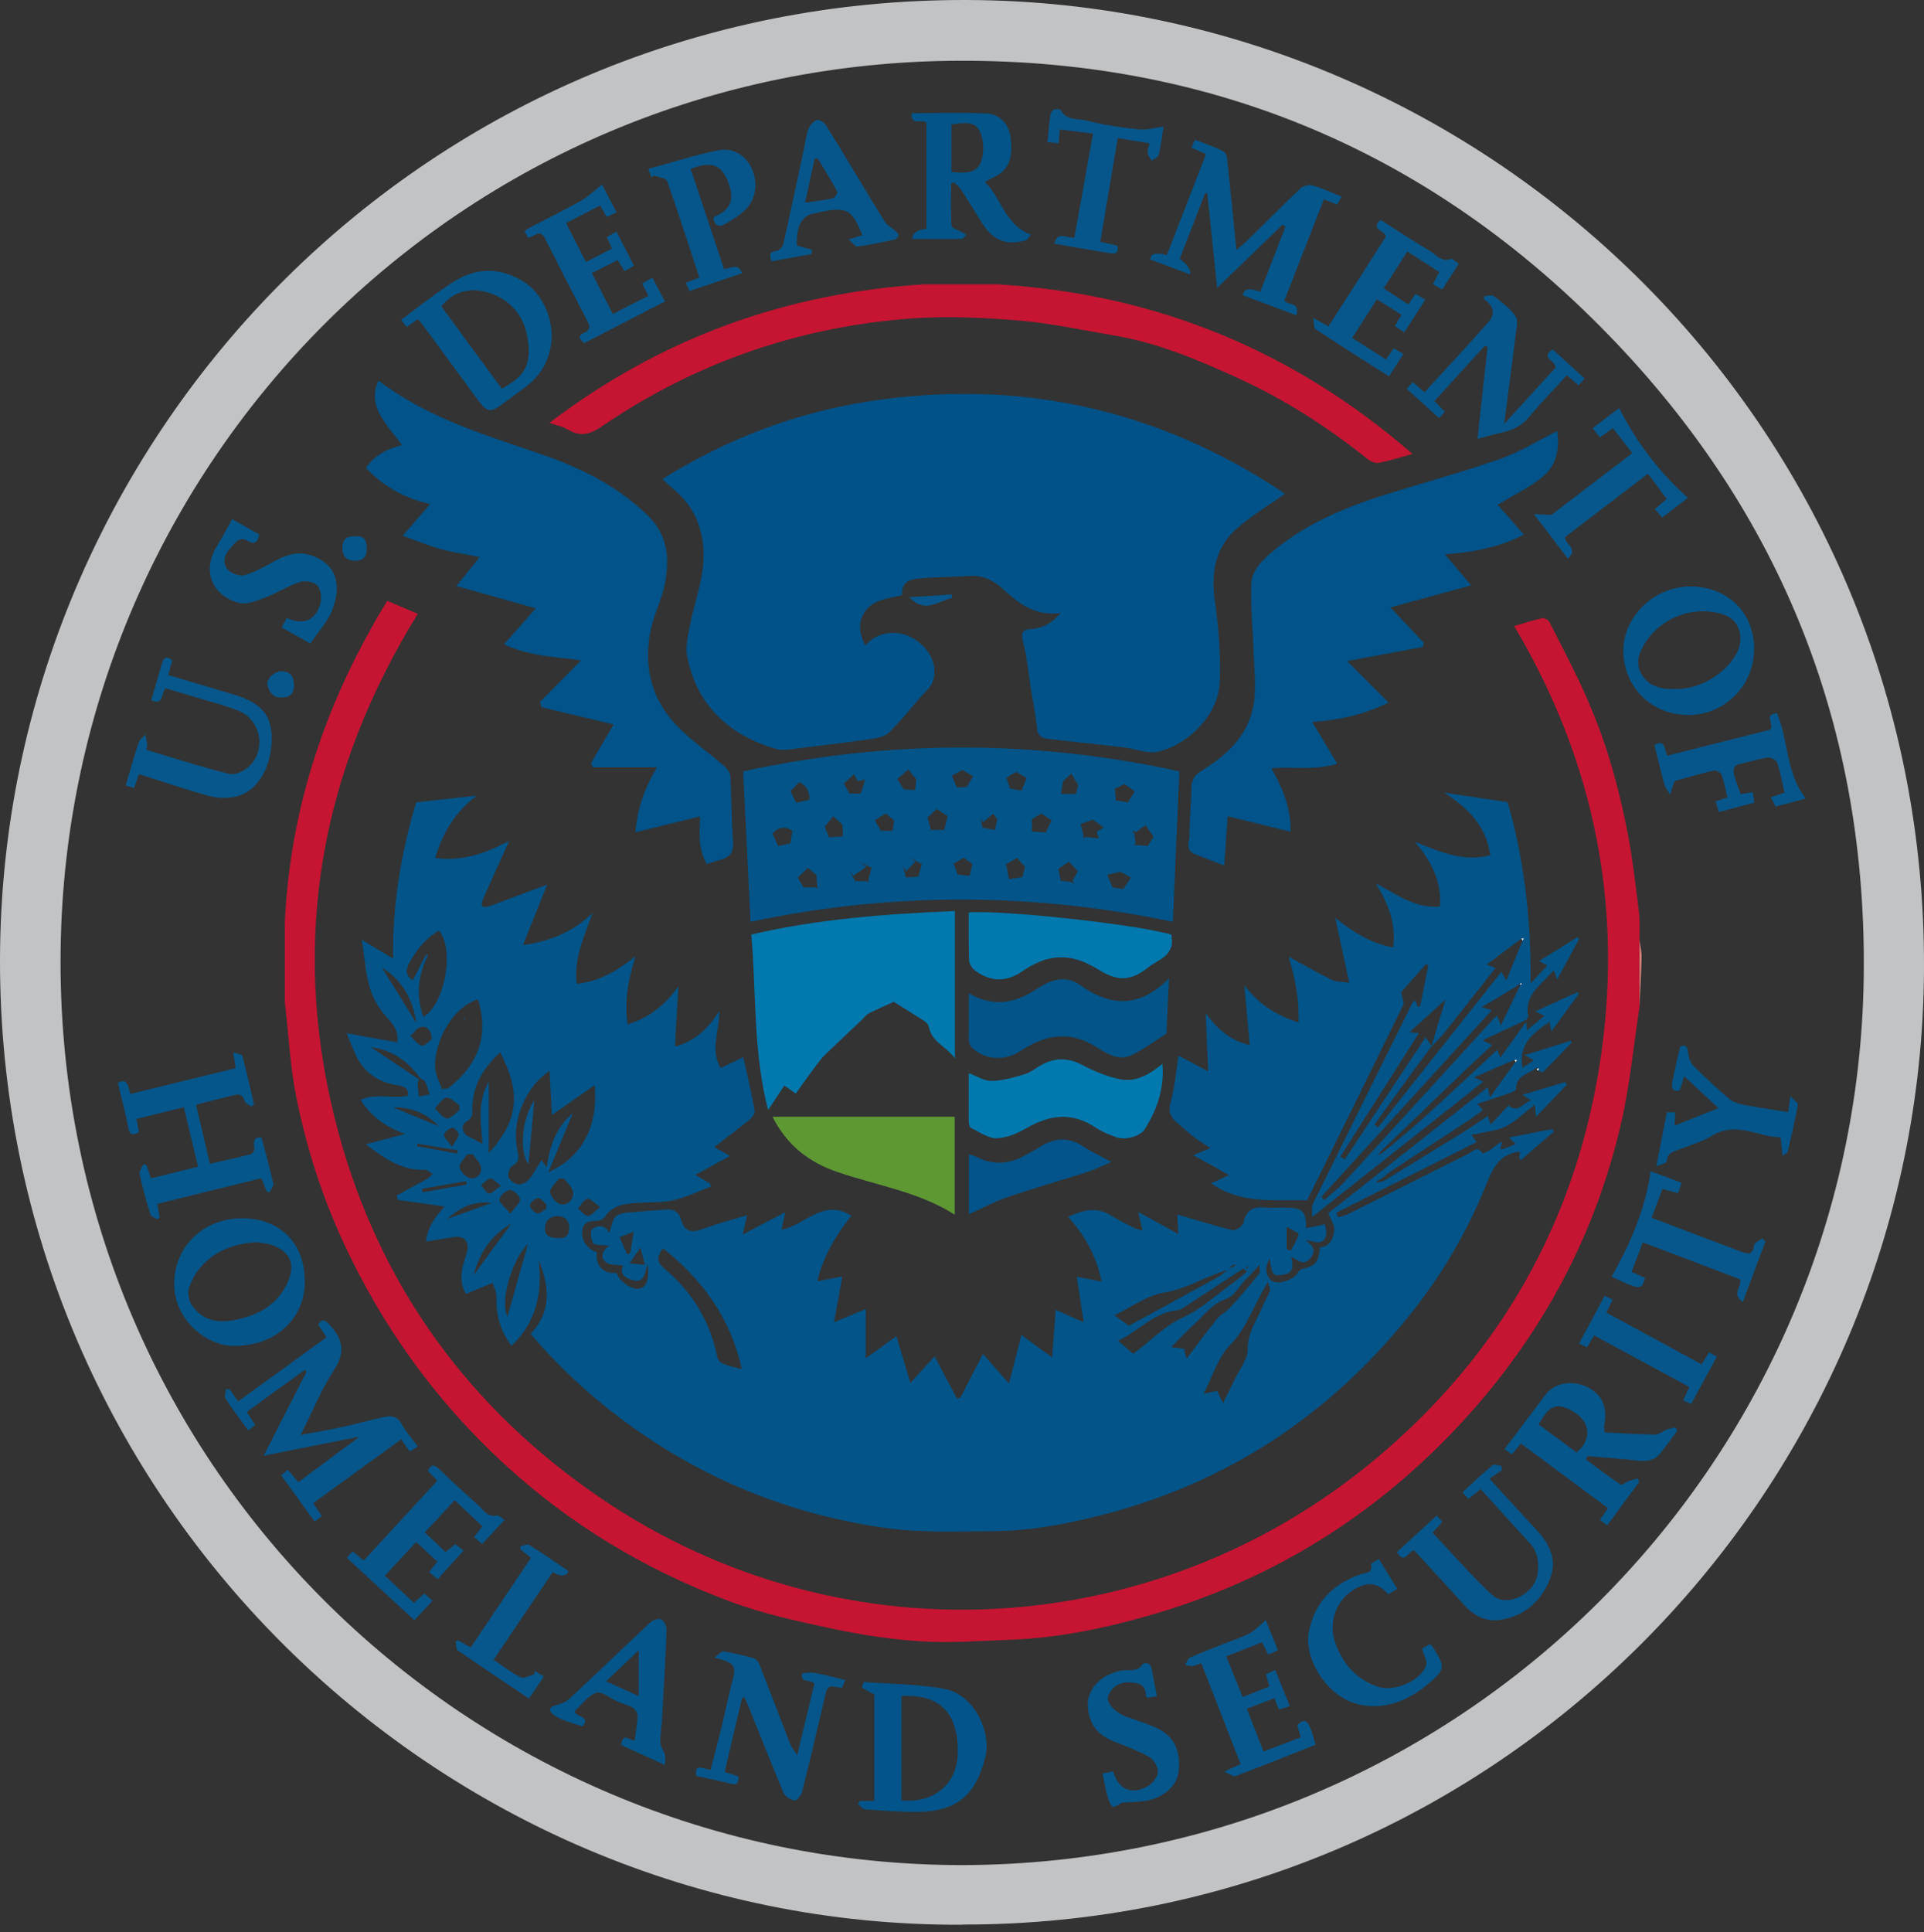 <svg width="250" height="251" viewBox="0 0 250 251" fill="none" xmlns="http://www.w3.org/2000/svg">
<rect x="0" y="0" width="250" height="251" fill="#333333" stroke="none"/>
<g id="Group">
<path id="Vector" d="M125.045 250.056C56.493 250.388 -1.143 193.886 0.017 122.79C1.154 55.958 55.783 -0.26 125.709 0.001C193.882 0.238 251.258 56.266 249.979 127.599C248.795 194.336 194.072 250.151 125.045 250.033V250.056ZM125.093 242.309C189.88 242.12 241.194 190.213 242.165 127.173C242.662 94.882 231.604 66.785 209.061 43.568C186.115 19.901 157.842 7.866 124.974 7.89C59.879 7.937 8.755 60.128 7.879 123.287C6.955 189.858 60.637 242.333 125.093 242.309Z" fill="#C2C3C5"/>
<path id="Vector_2" d="M195.09 148.66C195.042 148.849 195.019 149.039 194.948 149.371C195.35 149.252 195.658 149.157 195.99 149.039C196.274 148.921 196.558 148.778 196.937 148.613C196.653 148.352 196.44 148.139 196.061 147.783C198.05 147.404 199.873 147.049 201.696 146.694L201.886 147.025C200.465 148.257 199.068 149.465 197.647 150.697C197.553 150.603 197.481 150.532 197.387 150.437C197.434 150.2 197.481 149.963 197.529 149.726C197.387 149.679 197.292 149.631 197.221 149.631C194.593 150.081 193.835 152.095 192.959 154.275C190.283 160.837 186.589 166.831 182.019 172.256C171.552 184.741 158.458 193.009 142.64 196.965C138.069 198.102 133.476 198.932 128.763 198.932C124.43 198.932 120.026 199.145 115.763 198.6C102.716 196.894 90.852 192.038 80.338 184.054C76.195 180.903 72.406 177.349 68.949 173.298C71.719 170.361 71.388 167.091 69.99 163.704C70.511 167.968 69.683 171.806 66.462 174.838C65.041 172.943 64.426 170.858 64.52 168.536C64.544 167.921 64.213 167.305 64.023 166.665C62.745 167.186 61.655 167.636 60.542 168.11C59.501 166.286 60.045 164.651 60.59 162.993C61.134 161.335 60.4 160.434 58.743 160.742C57.677 160.932 56.588 161.098 55.356 161.287C55.546 159.439 56.588 158.041 57.772 156.739C55.735 156.454 53.699 156.17 51.686 155.886C51.639 155.696 51.592 155.507 51.544 155.317C52.823 154.606 54.125 153.919 55.404 153.209C55.712 153.043 55.972 152.758 56.233 152.522C55.877 152.332 55.522 151.953 55.167 151.977C52.255 152.071 50.052 150.603 47.542 148.66C49.413 148.162 50.928 147.783 52.633 147.333C50.242 146.457 48.276 145.154 46.856 142.879C48.892 141.979 50.976 142.808 52.989 142.358C53.083 141.411 52.681 141.174 51.663 141.008C49.153 140.605 47.163 139.302 46.121 136.838C45.814 136.104 45.506 135.346 45.032 134.232C47.353 134.659 49.437 135.038 51.615 135.417C51.828 134.303 51.402 133.403 50.478 132.408C49.437 131.295 48.537 129.897 48.087 128.452C47.495 126.557 47.4 124.495 46.998 122.079C48.489 122.979 49.673 123.714 51.071 124.543C50.976 117.436 52.16 110.636 54.078 104.24C56.777 103.932 59.311 103.648 61.963 103.363C59.169 105.424 57.535 108.196 56.541 111.466C59.95 111.939 62.958 110.921 65.847 109.404C65.894 109.452 65.965 109.523 66.012 109.57C64.947 111.939 63.858 114.308 62.816 116.678C62.295 117.886 62.792 118.028 63.834 117.649C66.344 116.701 68.854 115.777 71.103 114.924C70.227 117.128 69.162 119.781 67.954 122.79C71.553 122.269 74.395 121.084 77 118.62C75.839 121.795 74.537 124.59 74.94 127.812C77.805 127.528 80.125 126.154 82.304 124.448C82.351 124.495 82.422 124.567 82.47 124.614C81.617 127.338 81.12 130.11 81.546 133.071C84.364 132.242 86.472 130.513 88.153 128.144C87.987 130.797 87.845 133.308 87.703 135.962C90.45 135.227 91.965 133.616 93.481 131.342C93.481 134.043 92.226 136.388 93.646 138.757C94.641 138.283 95.683 137.786 96.583 137.336C97.08 139.563 97.625 141.884 98.051 144.206C98.122 144.561 97.79 145.13 97.483 145.391C95.943 146.646 94.357 147.831 92.794 149.039C93.339 149.323 93.978 149.679 94.854 150.176C93.244 151.053 91.871 151.811 90.331 152.64C91.089 153.066 91.657 153.398 92.249 153.73C92.297 153.872 92.344 154.014 92.368 154.156C90.734 154.772 89.171 155.554 87.49 155.933C85.879 156.288 84.198 156.17 82.541 156.288C81.025 156.407 79.533 156.644 78.61 158.089C78.468 158.302 78.16 158.515 77.9 158.563C76.976 158.681 75.887 158.492 75.674 159.795C75.46 161.098 76.266 162.258 77.568 162.709C77.284 164.367 78.421 165.575 80.125 165.362C80.386 166.381 81.996 167.541 82.943 167.423C84.009 167.281 84.364 166.428 84.175 164.177C83.748 165.338 83.819 166.807 82.091 166.286C80.883 165.93 80.552 165.22 80.978 164.414C80.244 164.296 79.391 164.414 78.847 164.059C77.994 163.514 78.184 162.709 78.87 162.045C78.989 161.974 79.084 161.903 79.202 161.808C79.036 161.808 78.87 161.808 78.705 161.808C78.136 161.714 77.284 161.808 77.071 161.5C76.763 161.027 76.668 159.937 76.952 159.7C77.781 159.037 78.705 159.226 79.178 160.174C79.462 159.416 79.557 158.349 80.125 157.947C80.765 157.473 81.807 157.544 82.683 157.449C83.938 157.307 85.216 157.26 86.472 157.141C87.537 157.046 88.2 157.426 88.508 158.468C88.887 159.795 89.645 160.268 91.065 159.747C93.007 159.036 95.02 158.492 97.08 157.876C96.938 158.515 96.772 159.179 96.512 160.387C98.477 159.344 100.135 158.468 102.029 157.497C101.863 158.326 101.721 158.965 101.555 159.771C104.586 159.179 107.025 155.625 110.625 157.947C108.659 160.411 107.025 163.064 106.197 166.452C107.404 166.215 108.423 166.025 109.441 165.836C109.109 167.66 108.778 169.508 108.375 171.782C109.938 171.142 111.075 170.645 112.495 170.076V176.473C114.058 175.336 115.242 174.483 116.474 173.583C117.042 175.478 117.61 177.397 118.297 179.671C119.528 178.321 120.499 177.255 121.446 176.212C122.393 178.013 123.341 179.837 124.312 181.637H124.761C125.756 179.718 126.727 177.8 127.721 175.904C128.716 177.018 129.734 178.202 131.108 179.742C131.7 177.397 132.197 175.478 132.718 173.44C133.925 174.317 135.204 175.241 136.72 176.354C136.885 174.08 137.027 172.137 137.17 170.171C138.259 170.645 139.372 171.142 140.816 171.782C140.485 169.626 140.201 167.802 139.916 165.883C140.935 166.073 141.953 166.262 143.137 166.499C142.474 163.135 140.911 160.482 138.803 158.089C140.65 157.236 142.45 156.715 144.344 157.899C145.268 158.492 146.262 158.965 147.233 159.463C147.565 159.629 147.967 159.724 148.465 159.889C148.275 159.06 148.11 158.421 147.896 157.449C149.696 158.444 151.259 159.297 153.106 160.316C153.059 159.273 153.011 158.563 152.964 157.781C155.379 158.492 157.747 159.226 160.162 159.818C160.565 159.913 161.512 159.273 161.583 158.847C161.891 157.236 162.791 156.739 164.306 156.881C165.064 156.952 165.822 156.881 166.603 156.881C169.303 156.881 169.658 157.212 169.729 159.558C170.51 159.392 171.339 159.226 172.168 159.06C172.215 159.534 172.428 160.032 172.31 160.458C171.979 161.856 170.889 161.334 169.611 161.098C170.747 161.927 171.008 162.543 170.25 163.467C169.397 164.509 168.758 163.751 168.048 163.419C167.953 163.372 167.858 163.325 167.74 163.277C167.787 163.372 167.811 163.49 167.858 163.585C168.095 165.054 167.764 165.504 166.366 165.67C165.443 165.788 165.206 165.457 164.993 163.538C164.259 164.627 164.448 165.931 165.396 166.475C166.13 166.902 168.071 166.262 168.569 165.457C168.711 165.243 168.924 164.959 169.137 164.888C170.937 164.462 171.363 163.988 171.505 162.045C172.902 161.95 173.257 160.837 173.376 159.771C173.447 159.179 172.949 158.539 172.594 157.615C179.248 152.356 186.21 146.859 193.314 141.245C193.409 141.695 193.48 142.027 193.598 142.571C194.782 140.937 195.848 139.421 196.937 137.928C196.984 137.857 197.055 137.786 197.103 137.691C196.984 137.691 196.889 137.691 196.771 137.691C195.066 138.426 193.385 139.16 191.538 139.965C191.964 140.179 192.248 140.321 192.722 140.534C185.334 146.362 178.088 152.119 170.487 158.113C170.534 157.283 170.416 156.762 170.605 156.383C174.915 147.641 179.248 138.923 183.582 130.181C183.582 130.158 183.653 130.134 183.937 130.015C184.008 130.229 184.102 130.56 184.221 130.868C184.339 130.797 184.434 130.726 184.552 130.655C184.908 128.902 185.239 127.173 185.594 125.419C185.5 125.372 185.381 125.301 185.286 125.254C184.102 126.58 182.942 127.907 182.066 128.902C182.208 129.731 182.469 130.252 182.327 130.584C178.135 139.16 173.897 147.736 169.847 155.933C168.261 155.933 166.911 155.933 165.538 155.933C162.672 155.886 159.902 155.53 157.368 153.73C158.102 153.398 158.742 153.114 159.713 152.664C158.079 151.763 156.682 150.982 155.048 150.081C155.9 149.726 156.492 149.489 157.274 149.157C156.468 148.613 155.734 148.186 155.048 147.665C154.29 147.073 153.603 146.409 152.869 145.793C152.04 145.083 151.78 144.372 152.111 143.187C152.656 141.221 152.822 139.16 153.13 137.146C154.266 137.739 155.403 138.355 156.989 139.184C156.871 136.341 156.753 133.972 156.658 131.65C158.008 133.379 159.57 135.133 162.388 135.772C162.152 133.119 161.915 130.631 161.678 127.978C163.454 130.371 165.798 131.911 168.734 132.835C168.829 129.85 168.308 127.173 167.503 124.543C167.55 124.495 167.598 124.448 167.645 124.401C169.469 125.396 171.268 126.414 173.139 127.338C173.66 127.599 174.323 127.528 175.317 127.67C174.678 124.709 174.086 122.008 173.494 119.236C175.602 120.918 177.993 122.577 181.024 123.074C181.403 120.042 180.456 117.483 178.751 114.759C181.521 116.204 183.866 118.075 187.11 117.767C187.347 114.569 186.044 111.987 183.842 109.357C187.157 110.707 190.188 112.01 193.645 111.11C193.148 107.343 190.756 104.974 187.654 102.984C190.378 103.387 192.935 103.766 195.895 104.216C198.002 111.466 198.973 119.355 198.879 127.765C199.731 126.865 200.37 126.178 201.057 125.443C200.678 125.23 200.347 125.064 199.992 124.851C201.72 123.785 203.354 122.766 204.988 121.747L205.201 121.961C204.301 123.643 203.378 125.301 202.336 127.244C202.123 126.699 202.028 126.414 201.886 126.059C201.507 126.462 201.152 126.841 200.797 127.22C199.447 128.523 198.145 129.85 198.571 132.005C198.594 132.148 198.405 132.313 198.334 132.479C196.511 133.332 194.711 134.185 192.651 135.156C193.243 135.441 193.551 135.606 193.882 135.772C192.722 136.862 191.562 137.904 190.425 138.994C186.778 142.5 183.155 146.007 179.509 149.489C179.414 149.608 179.343 149.726 179.248 149.845C179.177 149.939 179.106 150.058 179.011 150.152C179.13 150.081 179.272 150.01 179.39 149.939C179.509 149.868 179.603 149.773 179.722 149.702C181.427 148.257 183.179 146.859 184.837 145.367C188.081 142.429 191.254 139.444 194.545 136.388C194.735 136.838 194.853 137.146 194.948 137.407C196.084 135.82 197.174 134.303 198.287 132.764C198.31 133.024 198.358 133.308 198.405 133.853C199.257 133.166 199.944 132.598 200.678 131.982C200.276 131.769 199.944 131.603 199.494 131.389C201.389 130.537 203.188 129.707 204.964 128.902C205.012 128.973 205.083 129.068 205.13 129.139C203.993 130.702 202.857 132.242 201.578 133.995C201.46 133.427 201.412 133.119 201.341 132.764C199.257 134.161 197.292 135.583 197.813 138.71C198.31 138.402 198.784 138.094 199.305 137.762C198.95 137.549 198.642 137.383 198.121 137.075C200.252 136.412 202.17 135.82 204.064 135.227C204.112 135.298 204.183 135.369 204.23 135.417C202.999 136.72 201.744 138.023 200.489 139.302C200.418 139.373 199.992 139.113 199.731 138.994C199.802 138.899 199.849 138.805 199.92 138.71C199.802 138.734 199.684 138.757 199.565 138.781C198.594 139.539 197.008 139.681 197.008 141.434C197.008 141.648 196.463 141.908 196.132 142.027C194.782 142.5 193.432 142.927 191.964 143.401C192.177 143.661 192.367 143.851 192.675 144.23C192.106 144.633 191.562 145.059 190.993 145.438C187.607 147.665 184.221 149.868 180.835 152.095C180.361 152.403 179.935 152.782 179.485 153.138C179.296 153.232 179.082 153.327 178.893 153.446C178.893 153.517 178.917 153.564 178.94 153.635C179.224 153.564 179.509 153.493 179.793 153.446C183.155 151.384 186.518 149.323 189.88 147.239C191.017 146.528 192.106 145.793 193.314 144.988C193.432 145.343 193.527 145.604 193.693 146.101C194.545 145.177 195.279 144.396 196.013 143.614C197.339 144.751 197.908 143.164 198.973 142.974C198.547 142.69 198.239 142.5 197.837 142.24C199.778 141.648 201.578 141.126 203.354 140.581C203.425 140.7 203.496 140.818 203.591 140.913C202.312 142.263 201.033 143.59 199.589 145.106C199.542 144.561 199.494 144.23 199.423 143.519C198.073 144.561 196.984 145.628 195.706 146.315C194.616 146.883 193.266 146.978 192.035 147.286C191.798 147.333 191.562 147.357 191.183 147.404C191.419 147.736 191.585 147.997 191.869 148.376C185.76 151.455 179.698 154.488 173.636 157.544C173.707 157.734 173.802 157.947 173.873 158.136C174.299 158.018 174.749 157.947 175.152 157.734C180.385 155.128 185.618 152.474 190.851 149.868C191.348 149.608 191.964 148.778 192.603 149.821C192.627 149.868 193.195 149.679 193.456 149.513C193.953 149.181 194.427 148.778 194.924 148.399C194.995 148.47 195.066 148.518 195.137 148.589L195.09 148.66ZM160.068 164.675C160.21 164.604 160.376 164.509 160.518 164.438C160.494 164.367 160.447 164.32 160.423 164.248C160.257 164.343 160.091 164.438 159.926 164.533C159.831 164.604 159.736 164.675 159.641 164.746C159.784 164.722 159.926 164.699 160.068 164.675ZM54.433 140.25C54.362 140.463 54.244 140.676 54.267 140.866C54.291 141.387 54.386 141.932 54.433 142.453C54.907 142.358 55.356 142.263 55.83 142.192C55.641 141.648 55.499 141.103 55.262 140.581C55.143 140.368 54.836 140.25 54.599 140.084C53.06 137.975 51.142 136.436 48.205 136.057C50.455 137.573 52.468 138.923 54.457 140.25H54.433ZM55.309 124.093C55.309 124.093 55.451 124.211 55.522 124.282C54.267 126.817 54.078 129.423 55.001 132.1C57.772 130.584 59.145 123.264 57.014 120.918C55.285 121.913 54.102 123.406 53.154 125.159C52.633 126.13 52.776 126.817 53.652 127.338C54.22 126.225 54.764 125.159 55.309 124.093ZM185.997 135.938C186.565 134.043 187.133 132.124 187.82 129.873C186.115 131.413 184.694 132.692 183.155 134.09C183.676 134.161 183.984 134.185 184.363 134.232C180.929 139.61 177.543 144.941 174.157 150.271C174.347 150.389 174.536 150.508 174.725 150.65C178.23 145.367 181.735 140.06 185.239 134.754C185.547 135.227 185.784 135.559 186.021 135.914C184.789 137.573 183.558 139.231 182.35 140.913C181.095 142.643 179.84 144.372 178.585 146.101C178.751 146.22 178.917 146.338 179.059 146.48C184.387 139.752 189.715 133.024 195.09 126.249C195.327 126.651 195.469 126.936 195.729 127.386C196.487 125.538 197.15 123.856 197.837 122.197C197.884 122.103 197.931 121.984 197.979 121.889C197.86 121.913 197.766 121.937 197.647 121.961C196.203 123.05 194.758 124.14 193.172 125.325C193.764 125.538 194.024 125.633 194.332 125.751C192.059 128.618 189.904 131.389 187.702 134.138C187.181 134.777 186.589 135.346 186.021 135.962L185.997 135.938ZM57.867 141.387C57.867 141.387 58.056 141.505 58.103 141.482C62.034 138.497 63.621 134.682 62.105 129.826C58.34 131.034 56.327 136.009 56.541 138.757C56.612 139.705 57.109 140.605 57.44 141.529C57.44 141.529 57.748 141.434 57.914 141.387H57.89H57.867ZM197.505 127.86C195.895 128.831 194.285 129.802 192.532 130.845C193.077 131.01 193.409 131.105 193.835 131.247C186.376 139.397 179.035 147.452 171.694 155.483C171.813 155.625 171.931 155.767 172.073 155.909C172.926 155.151 173.826 154.464 174.607 153.635C181.143 146.504 187.654 139.35 194.19 132.219C194.285 132.124 194.427 132.053 194.545 131.982C194.664 132.266 194.758 132.527 195.019 133.214C195.99 131.2 196.771 129.565 197.576 127.907C197.624 127.86 197.695 127.836 197.742 127.788C197.695 127.741 197.671 127.694 197.624 127.646C197.576 127.717 197.553 127.765 197.505 127.836V127.86ZM71.246 152.285C75.579 150.366 77.734 146.433 77.284 140.984C75.318 142.358 73.543 143.59 71.719 144.846C71.624 142.974 71.506 141.032 71.411 139.136C68.357 141.103 66.439 145.58 67.196 149.252C67.386 150.152 67.646 150.911 66.533 151.479C66.202 151.645 65.941 152.545 66.083 152.924C66.249 153.351 66.888 153.825 67.362 153.872C67.812 153.919 68.451 153.564 68.759 153.185C69.351 152.474 69.801 151.598 70.346 150.721C70.654 151.148 70.843 151.384 71.032 151.621C71.435 148.992 72.169 146.528 74.442 144.609C73.306 147.31 72.264 149.821 71.246 152.308V152.285ZM64.994 136.72C62.863 138.663 61.466 140.913 61.371 143.827C61.347 144.538 61.537 145.225 60.59 145.722C59.808 146.125 60.092 147.31 60.898 147.665C61.561 147.973 62.2 148.352 62.697 148.636C62.531 146.101 61.94 143.258 63.502 140.534V149.821C67.22 145.722 67.859 142.192 64.994 136.744V136.72ZM86.14 162.164C85.382 163.206 85.24 163.893 86.306 164.793C89.905 167.826 92.297 171.64 93.197 176.307C93.268 176.639 93.599 177.018 93.907 177.16C94.665 177.468 95.47 177.61 96.393 177.871C94.949 171.332 91.35 166.31 86.14 162.164ZM158.907 182.301C159.476 181.164 160.02 180.121 160.518 179.055C161.11 177.8 162.152 176.544 162.128 175.312C162.08 173.18 163.241 171.664 163.975 169.911C164.283 169.152 164.709 168.465 165.017 167.707C165.111 167.494 164.898 167.162 164.756 166.546C162.909 169.484 162.08 172.469 159.807 174.767C158.268 176.354 157.581 178.771 156.397 181.069C157.155 180.903 157.629 180.808 158.15 180.69C158.41 181.211 158.647 181.732 158.931 182.324L158.907 182.301ZM147.233 175.881C149.317 174.435 151.093 172.374 153.651 171.19C155.995 170.124 157.984 168.276 160.115 166.736C160.778 166.262 161.394 165.717 162.009 165.22C161.891 165.078 161.749 164.935 161.631 164.793C161.323 164.983 160.991 165.149 160.707 165.338C158.529 166.783 156.35 168.228 154.148 169.65C153.769 169.911 153.319 170.195 152.893 170.242C149.743 170.574 147.825 173.085 145.268 174.175C146.002 174.791 146.547 175.288 147.233 175.881ZM163.62 164.367C162.862 165.196 162.317 165.788 161.749 166.357C160.968 167.186 160.328 168.418 159.381 168.726C157.534 169.342 156.516 170.787 155.237 171.972C154.243 172.872 153.319 173.867 152.182 175.028C153.011 175.122 153.461 175.17 153.84 175.217C153.935 175.62 154.029 175.952 154.171 176.52C155.592 174.672 156.824 172.967 158.126 171.356C158.6 170.763 159.357 170.408 159.878 169.839C161.181 168.394 162.436 166.925 163.667 165.409C163.785 165.243 163.667 164.888 163.62 164.343V164.367ZM146.712 172.232C150.288 170.266 154.006 168.252 157.723 166.215C158.055 166.025 158.386 165.836 158.694 165.623C158.955 165.433 159.192 165.196 159.452 165.007C156.634 165.812 154.266 167.447 151.306 167.921C149.033 168.276 146.949 169.863 144.818 170.882C145.528 171.403 146.144 171.853 146.736 172.28L146.712 172.232ZM65.941 171.071C66.817 167.921 67.717 164.699 68.617 161.571C66.368 163.893 64.947 169.247 65.941 171.071ZM73.306 153.114C73.069 153.114 72.856 153.114 72.619 153.114C72.216 153.706 71.435 154.322 71.482 154.867C71.53 155.459 72.287 156.336 72.856 156.454C73.732 156.62 74.561 155.886 74.466 154.914C74.395 154.275 73.708 153.706 73.306 153.114ZM72.524 160.837C73.4 160.979 73.945 160.529 73.969 159.534C73.969 158.586 73.4 157.994 72.477 157.994C71.53 157.994 70.867 158.515 70.819 159.51C70.772 160.576 71.459 160.861 72.524 160.837ZM54.102 132.906C53.652 129.85 52.302 127.362 49.626 125.704L54.102 132.906ZM61.419 149.963C61.182 149.963 60.945 149.963 60.708 149.963C60.353 150.508 59.642 151.124 59.714 151.621C59.785 152.166 60.495 152.924 61.063 153.043C61.963 153.232 62.65 152.545 62.484 151.598C62.366 151.005 61.797 150.508 61.419 149.963ZM59.69 144.254C59.69 144.017 59.69 143.78 59.69 143.566C59.122 143.211 58.506 142.524 58.009 142.619C57.44 142.714 56.99 143.495 56.493 143.993C57.014 144.467 57.488 145.225 58.056 145.296C58.553 145.367 59.145 144.633 59.69 144.254ZM61.537 165.67C63.313 163.23 64.876 161.098 66.462 158.965C63.905 160.411 62.366 162.614 61.537 165.67ZM66.32 157.662C66.912 156.833 67.623 156.265 67.575 155.815C67.504 155.317 66.699 154.583 66.249 154.606C65.752 154.606 64.947 155.364 64.899 155.838C64.852 156.288 65.633 156.833 66.32 157.662ZM56.114 135.014C56.02 133.735 55.428 133.261 54.67 133.427C54.173 133.522 53.77 134.185 53.344 134.611C53.817 135.038 54.22 135.677 54.788 135.843C55.143 135.938 55.688 135.322 56.138 135.014H56.114ZM77.994 156.81C77.189 156.265 76.644 155.649 76.289 155.743C75.816 155.886 75.484 156.573 75.105 156.999C75.531 157.354 75.958 157.947 76.408 157.97C76.81 157.97 77.26 157.378 77.994 156.786V156.81ZM63.881 156.288C61.489 155.957 59.714 156.928 58.08 158.373C59.927 157.71 61.797 157.046 63.881 156.288ZM51.118 143.874C53.296 144.775 55.143 145.556 57.014 146.315C55.475 144.727 53.675 143.851 51.118 143.874ZM167.195 159.368V162.282C167.361 162.353 167.55 162.424 167.716 162.495C168.095 161.785 168.545 161.098 168.758 160.339C168.805 160.197 167.858 159.771 167.195 159.392V159.368ZM70.985 157.046C70.985 156.857 70.985 156.667 71.009 156.454C70.63 156.17 70.227 155.601 69.919 155.649C69.517 155.696 68.901 156.217 68.854 156.573C68.83 156.928 69.375 157.52 69.777 157.639C70.085 157.734 70.582 157.26 70.985 157.046ZM82.328 160.008C81.594 160.292 81.049 160.529 80.504 160.742C80.836 161.477 81.167 162.211 81.499 162.969L81.901 162.78C82.02 162.022 82.138 161.24 82.351 160.008H82.328ZM58.743 148.968C59.169 148.234 59.595 147.807 59.595 147.381C59.595 147.073 58.956 146.433 58.766 146.504C58.34 146.646 57.748 147.073 57.701 147.428C57.677 147.807 58.222 148.234 58.719 148.968H58.743ZM65.089 154.061C64.379 153.54 63.976 153.043 63.692 153.114C63.266 153.209 62.91 153.659 62.508 153.967C62.839 154.346 63.123 154.938 63.526 155.056C63.834 155.128 64.307 154.583 65.089 154.061ZM60.613 153.896C60.613 153.753 60.59 153.588 60.566 153.446C58.672 153.777 56.754 154.109 54.859 154.441C54.883 154.583 54.907 154.748 54.93 154.891C56.825 154.559 58.719 154.227 60.613 153.896ZM59.406 149.892L59.477 149.442C57.724 149.157 55.972 148.873 54.22 148.589L54.173 148.897C55.925 149.229 57.677 149.537 59.406 149.868V149.892ZM83.204 162.093C82.659 162.898 82.304 163.419 81.807 164.13C82.564 164.201 83.109 164.248 83.796 164.32C83.583 163.514 83.441 162.969 83.204 162.093ZM162.057 164.864C162.057 164.864 162.152 164.722 162.175 164.651C162.175 164.651 162.104 164.556 162.08 164.556C162.009 164.58 161.962 164.651 161.891 164.675C161.938 164.722 161.986 164.793 162.033 164.841L162.057 164.864Z" fill="#025489"/>
<path id="Vector_3" d="M166.959 64.155C164.733 65.743 162.507 67.046 160.613 68.751C157.913 71.192 157.345 74.366 157.842 77.967C158.339 81.521 158.647 85.145 158.482 88.723C158.268 92.892 154.409 96.73 150.525 97.654C149.152 97.986 147.565 97.275 146.073 97.109C142.948 96.73 139.822 96.422 136.696 96.043C135.796 95.948 134.849 95.948 134.731 94.574C134.565 92.774 134.186 90.973 133.902 89.196C133.594 87.23 133.429 85.193 132.908 83.274C132.576 81.994 133.073 81.781 134.068 81.71C135.512 81.592 136.673 80.952 137.833 79.649C134.47 80.076 132.316 78.37 130.232 76.451C128.977 75.29 127.556 74.698 125.804 74.84C123.625 74.982 121.447 74.958 119.292 75.171C117.705 75.314 117.161 76.001 117.208 77.327C115.337 77.801 113.206 77.849 112.141 79.862C111.454 81.189 111.762 82.563 112.448 83.842C113.893 82.137 116.474 81.71 118.534 82.871C120.807 84.127 121.968 86.472 121.186 88.604C120.902 89.362 120.144 89.931 119.6 90.57C118.25 92.134 116.948 93.792 115.456 95.214C114.864 95.759 113.822 95.924 112.946 96.043C109.417 96.54 105.865 96.967 102.314 97.393C101.816 97.441 101.272 97.441 100.798 97.299C94.712 95.474 90.569 91.684 89.29 85.311C89.029 83.961 89.432 82.445 89.692 81.023C90.213 78.441 91.16 75.906 91.374 73.3C91.658 69.652 90.663 66.264 87.727 63.729C87.23 63.302 86.732 62.852 86.069 62.236C94.31 57.096 103.119 53.708 112.59 52.191C132.292 49.088 150.478 53.092 166.959 64.132V64.155Z" fill="#015288"/>
<path id="Vector_4" d="M37.005 119.828C37.715 104.737 42.428 90.949 50.313 78.062C51.663 78.63 52.894 79.151 54.291 79.744C41.693 100.118 37.739 122.008 43.469 145.177C48.466 165.338 59.643 181.614 76.668 193.672C108.044 215.918 149.767 213.833 178.846 189.455C194.735 176.141 204.514 159.108 207.806 138.615C211.05 118.312 207.356 99.194 196.747 81.331C198.026 80.952 199.21 80.573 200.394 80.312C200.678 80.241 201.199 80.549 201.341 80.834C202.951 84.008 204.633 87.183 206.077 90.428C207.261 93.129 208.327 95.924 209.179 98.767C210.126 101.918 210.908 105.14 211.523 108.362C212.163 111.726 212.542 115.138 212.968 118.525C213.11 119.71 213.015 120.918 213.039 122.103C213.039 124.993 213.039 127.883 213.039 130.773C212.258 135.867 211.784 141.032 210.624 146.03C207.095 161.192 199.802 174.388 189.123 185.665C178.064 197.344 164.804 205.447 149.317 209.877C143.468 211.559 137.525 212.791 131.415 213.028C127.532 213.17 123.601 213.478 119.741 213.241C115.882 213.004 111.998 212.412 108.209 211.606C103.71 210.658 99.14 209.663 94.854 208.053C83.962 204.001 74.111 198.102 65.515 190.19C56.517 181.898 49.531 172.161 44.44 161.026C41.764 155.151 39.823 149.039 38.544 142.761C37.692 138.639 37.502 134.374 37.005 130.181C37.005 126.722 37.005 123.263 37.005 119.805V119.828Z" fill="#C51532"/>
<path id="Vector_5" d="M59.334 76.095C60.518 74.626 61.371 73.56 62.318 72.376C60.589 72.02 58.932 71.784 57.345 71.357C55.759 70.931 54.22 70.291 52.325 69.604C53.675 68.064 54.764 66.785 55.901 65.482C52.704 64.795 49.91 63.279 47.542 60.791C48.75 59.038 50.455 58.256 52.231 57.83C51.307 56.574 50.218 55.342 49.436 53.968C48.655 52.594 48.395 51.054 49.176 49.443C55.404 54.181 62.602 56.385 69.73 58.801C75.058 60.602 80.03 62.947 84.151 66.951C86.897 69.628 87.016 72.731 86.353 76.024C85.974 77.872 85.074 79.602 84.648 81.449C83.559 86.14 84.435 90.499 87.726 94.053C89.621 96.09 91.989 97.678 94.096 99.525C94.475 99.857 94.877 100.355 94.901 100.805C95.067 103.648 95.043 106.514 95.256 109.357C95.351 110.731 94.83 111.371 93.623 111.702C93.031 111.868 92.462 112.058 91.823 112.247C90.662 110.186 90.899 108.078 90.97 106.064C88.295 106.727 85.571 107.391 82.564 108.125C82.825 104.951 83.748 102.439 85.358 99.691H77.047L76.763 99.194C77.805 97.417 78.846 95.64 79.723 94.124C76.668 93.389 73.519 92.631 70.345 91.873C70.274 91.66 70.227 91.423 70.156 91.21C71.932 89.409 73.708 87.609 75.508 85.785C72.335 85.335 68.854 85.311 65.491 83.7C66.912 82.113 68.238 80.597 69.611 79.033C66.296 78.109 62.981 77.161 59.311 76.143L59.334 76.095Z" fill="#015389"/>
<path id="Vector_6" d="M153.248 100.189C152.963 106.751 152.679 113.077 152.395 119.757C134.114 115.943 115.929 115.872 97.529 119.757C97.198 113.124 96.89 106.704 96.559 100.213C115.573 96.091 134.422 96.091 153.248 100.213V100.189ZM147.328 109.807L147.28 109.855V109.784C147.446 109.784 147.588 109.784 147.754 109.784C148.275 109.831 148.772 109.878 149.151 109.902C149.435 109.428 149.743 108.955 149.885 108.694C149.53 108.173 149.151 107.628 148.843 107.201C148.512 107.438 148.062 107.77 147.635 108.102C147.47 108.031 147.28 107.983 147.115 107.912C147.209 108.054 147.304 108.173 147.399 108.315C147.446 108.718 147.493 109.12 147.564 109.523C147.47 109.618 147.399 109.736 147.304 109.831L147.328 109.807ZM129.307 107.817C129.307 107.817 129.402 107.912 129.45 107.983C129.45 107.936 129.45 107.865 129.45 107.817L129.26 107.865C129.379 107.32 129.521 106.751 129.592 106.443C129.165 105.875 128.81 105.401 128.455 104.927C128.715 105.14 129 105.33 129.26 105.543C128.739 105.97 128.218 106.42 127.697 106.846C127.603 106.657 127.508 106.443 127.413 106.254C127.508 106.775 127.603 107.296 127.65 107.533C128.266 107.652 128.763 107.723 129.284 107.817H129.307ZM141.1 108.741C141.645 108.789 142.189 108.86 142.757 108.931C142.686 108.718 142.592 108.362 142.497 108.031C142.876 107.817 143.255 107.628 143.444 107.509C142.923 107.13 142.402 106.775 142 106.491C141.502 106.657 140.958 106.846 140.413 107.036C140.413 107.012 140.413 106.965 140.413 106.941C140.413 106.965 140.413 106.988 140.413 107.012C140.532 107.533 140.674 108.054 140.792 108.575C140.792 108.694 140.792 108.812 140.768 108.907C140.863 108.86 140.958 108.812 141.053 108.765L141.1 108.741ZM139.158 114.569C139.3 114.664 139.419 114.735 139.561 114.83C139.49 114.688 139.419 114.546 139.371 114.403C139.632 113.93 139.916 113.456 140.058 113.195C139.679 112.792 139.206 112.295 138.874 111.94C138.519 112.2 137.974 112.579 137.524 112.887C137.619 113.337 137.737 113.953 137.832 114.427C138.211 114.474 138.685 114.522 139.158 114.569ZM137.832 103.15H139.798C139.845 102.937 139.987 102.416 140.105 101.989C139.821 101.516 139.466 100.947 139.206 100.497C138.803 100.876 138.329 101.302 138.14 101.492C138.022 102.226 137.927 102.7 137.856 103.174C137.856 103.174 137.856 103.174 137.856 103.15H137.832ZM106.078 115.304C106.078 115.304 106.173 115.446 106.244 115.517C106.244 115.398 106.196 115.304 106.196 115.185C106.149 114.711 106.125 114.238 106.078 113.693C105.723 113.385 105.225 112.958 104.965 112.745C104.515 113.195 104.018 113.669 103.662 114.001C103.852 114.356 104.183 114.901 104.397 115.28C104.941 115.28 105.509 115.28 106.078 115.28V115.304ZM112.637 114.474C112.637 114.474 112.826 114.569 112.898 114.617C112.898 114.498 112.85 114.403 112.826 114.285C112.969 113.764 113.111 113.243 113.253 112.721L113.3 112.627V112.745C112.708 112.484 112.116 112.224 111.548 111.963C111.903 112.176 112.234 112.366 112.59 112.579C112.021 112.982 111.453 113.385 110.885 113.787C110.719 113.551 110.53 113.29 110.364 113.053C110.648 113.574 110.932 114.119 111.122 114.474C111.642 114.474 112.14 114.474 112.637 114.474ZM134.091 108.031C134.754 108.078 135.44 108.125 135.89 108.149C136.151 107.604 136.435 107.012 136.624 106.585C136.175 106.277 135.701 105.922 135.322 105.685C134.801 105.993 134.304 106.301 134.091 106.42C134.091 107.036 134.091 107.533 134.091 108.031ZM143.87 113.645V113.574V113.622C144.107 114.19 144.344 114.759 144.581 115.304C144.96 115.351 145.575 115.446 145.978 115.493C146.309 114.972 146.665 114.427 146.949 114.001C146.499 113.764 145.954 113.479 145.575 113.266C144.983 113.408 144.439 113.527 143.894 113.645H143.87ZM109.559 108.67C109.559 108.67 109.559 108.789 109.559 108.86C109.559 108.86 109.606 108.812 109.606 108.789C109.606 108.741 109.559 108.718 109.535 108.67C109.511 108.149 109.488 107.604 109.464 107.154C109.061 106.775 108.612 106.349 108.28 106.041C107.901 106.491 107.475 107.036 107.167 107.367C107.356 107.888 107.57 108.433 107.712 108.789C108.304 108.741 108.943 108.694 109.559 108.647V108.67ZM131.083 114.214C131.675 114.119 132.244 114.048 132.836 113.953C132.907 113.669 133.073 113.1 133.191 112.627C132.836 112.224 132.41 111.75 132.149 111.466C131.604 111.774 131.06 112.082 130.728 112.271C130.847 112.887 130.989 113.551 131.107 114.238C131.06 114.238 131.036 114.238 130.989 114.238C131.012 114.238 131.06 114.238 131.083 114.238V114.214ZM122.725 107.817C122.725 107.817 122.843 107.936 122.89 108.007C122.89 107.96 122.89 107.912 122.89 107.865C122.819 107.865 122.748 107.865 122.677 107.865C122.843 107.201 123.009 106.562 123.127 106.041C122.701 105.756 122.133 105.377 121.73 105.093C121.304 105.496 120.806 105.946 120.522 106.206C120.664 106.751 120.83 107.296 120.972 107.841C120.901 107.841 120.83 107.841 120.759 107.865C120.783 107.912 120.807 107.983 120.83 108.031C120.878 107.96 120.901 107.888 120.949 107.817C121.517 107.817 122.109 107.817 122.677 107.817H122.725ZM105.154 103.908C105.273 102.866 104.752 102.037 103.852 101.61C103.378 102.084 102.999 102.511 102.715 102.771C102.952 103.245 103.213 103.814 103.449 104.287C103.852 104.193 104.444 104.074 105.154 103.908ZM102.952 107.936C101.958 107.201 100.987 107.58 100.371 108.315C100.703 109.002 100.939 109.547 101.105 109.902C101.602 109.807 102.194 109.689 102.715 109.57C102.786 109.12 102.857 108.504 102.952 107.936ZM144.865 102.463C144.912 103.056 144.96 103.6 145.007 104.003C145.528 104.074 146.144 104.169 146.57 104.24C146.878 103.743 147.209 103.198 147.446 102.795C147.02 102.487 146.499 102.132 146.12 101.871C145.623 102.108 145.125 102.345 144.865 102.463ZM117.444 102.558C117.681 102.558 118.32 102.605 118.912 102.629C118.959 102.203 119.007 101.634 119.054 101.255C118.628 100.734 118.249 100.26 118.012 99.976C117.586 100.355 117.065 100.805 116.592 101.208C116.757 101.468 117.041 101.918 117.42 102.558H117.444ZM112.424 101.279C112.14 101.35 111.785 101.421 111.429 101.492C111.24 101.089 111.051 100.71 110.979 100.592C110.482 101.042 110.009 101.445 109.63 101.8C109.843 102.155 110.103 102.629 110.387 103.103H111.856C112.045 102.511 112.234 101.918 112.424 101.255V101.279ZM119.812 112.295C119.386 112.058 118.841 111.75 118.296 111.442C118.51 111.608 118.723 111.774 118.936 111.94C118.533 112.366 118.131 112.792 117.728 113.195C117.61 112.982 117.491 112.745 117.349 112.532C117.491 113.077 117.633 113.645 117.704 113.977C118.273 113.953 118.888 113.93 119.315 113.906C119.457 113.385 119.623 112.84 119.765 112.295H119.812ZM125.637 102.226C125.945 101.681 126.229 101.184 126.442 100.852C125.921 100.544 125.424 100.26 125.045 100.023C124.548 100.307 124.051 100.592 123.695 100.781C123.909 101.302 124.145 101.847 124.335 102.321C124.737 102.297 125.211 102.25 125.661 102.226H125.637ZM133.38 101.066C133.001 100.852 132.457 100.544 132.031 100.284C131.557 100.568 131.083 100.852 130.776 101.042C130.918 101.516 131.083 102.037 131.226 102.44C131.77 102.534 132.386 102.653 132.741 102.724C132.954 102.155 133.191 101.587 133.404 101.066H133.38ZM116 107.936C116.047 107.486 116.118 106.965 116.165 106.585C115.739 106.23 115.36 105.898 115.1 105.685C114.555 106.017 114.058 106.325 113.679 106.562C113.892 106.917 114.176 107.438 114.46 107.936H116.023H116ZM123.909 112.2C124.074 112.674 124.287 113.195 124.453 113.622C124.927 113.669 125.519 113.74 125.992 113.787C126.087 113.361 126.229 112.745 126.348 112.224C125.992 111.987 125.542 111.679 125.187 111.442C124.666 111.75 124.216 112.034 123.932 112.2H123.909Z" fill="#025489"/>
<path id="Vector_7" d="M159.523 106.064C159.381 107.983 159.239 110.044 159.073 112.437C157.511 111.845 156.374 111.418 155.261 110.968C153.982 110.47 154.551 109.333 154.551 108.504C154.551 106.514 154.787 104.524 154.787 102.558C154.787 101.444 155.143 100.757 156.114 100.141C159.547 98.033 162.412 95.356 162.957 91.115C163.217 89.03 162.957 86.874 162.886 84.742C162.791 81.805 162.483 78.867 162.578 75.929C162.649 74.034 164.07 72.707 165.514 71.523C170.084 67.733 175.46 65.648 181.048 63.942C185.737 62.497 190.473 61.194 195.09 59.559C197.6 58.659 199.921 57.214 202.336 56.006C202.668 58.209 202.312 60.507 200.3 62.07C198.524 63.444 196.487 64.439 194.593 65.577C195.587 66.69 196.724 67.993 198.003 69.462C194.64 71.191 191.254 71.76 187.749 72.02C188.791 73.252 189.81 74.461 191.159 76.048C187.347 77.09 183.937 78.014 180.669 78.915C182.019 80.336 183.511 81.923 185.003 83.51C184.955 83.7 184.932 83.866 184.884 84.055C181.522 84.671 178.159 85.311 175.034 85.879C176.644 87.49 178.443 89.291 180.432 91.281C176.999 92.939 173.778 93.579 170.511 93.792C171.553 95.522 172.618 97.298 173.755 99.217C170.748 100.141 167.977 99.573 165.206 99.81C166.58 102.273 167.74 104.785 167.693 108.054C164.828 107.343 162.175 106.704 159.5 106.04L159.523 106.064Z" fill="#015389"/>
<path id="Vector_8" d="M129.9 36.958C150.193 38.238 168 45.487 183.534 58.967C181.948 59.417 180.574 59.867 179.177 60.128C178.727 60.223 178.088 59.938 177.685 59.63C172.452 55.437 166.84 51.836 160.731 49.064C155.592 46.719 150.407 44.539 144.794 43.592C140.698 42.905 136.625 42.004 132.505 41.649C127.864 41.27 123.175 41.033 118.534 41.365C103.9 42.431 90.426 47.074 78.278 55.342C76.692 56.432 75.437 56.811 73.756 55.792C73.14 55.413 72.359 55.271 71.388 54.94C85.927 43.876 102.124 38.072 120.073 36.935C123.341 36.935 126.609 36.935 129.876 36.935L129.9 36.958Z" fill="#C51532"/>
<path id="Vector_9" d="M116.119 130.158C115.006 130.679 113.917 131.129 112.851 131.674C112.472 131.887 112.188 132.313 111.856 132.621C110.601 133.806 109.323 134.99 108.068 136.199C107.523 136.72 106.978 137.217 106.529 137.786C105.463 139.16 104.468 140.581 103.403 142.074C102.763 141.624 102.456 141.411 101.911 141.032C101.272 141.979 100.632 142.951 99.803 144.206C97.838 136.554 98.288 129.02 97.625 121.416C106.363 119.378 115.148 118.739 124.075 118.36V137.502C122.962 135.938 121.091 135.393 120.713 133.474C120.665 133.19 120.428 132.858 120.168 132.692C118.747 131.768 117.303 130.892 116.119 130.134V130.158Z" fill="#0179AE"/>
<path id="Vector_10" d="M100.371 145.083H124.051V157.804C119.409 154.843 113.939 154.014 108.801 152.261C105.131 151.005 102.289 148.849 100.371 145.083Z" fill="#5E9833"/>
<path id="Vector_11" d="M125.875 129.044C129.142 130.939 132.008 130.3 134.802 128.428C136.578 127.244 138.496 126.651 140.39 128.002C144.345 130.821 148.11 130.939 151.898 127.102C151.78 129.66 151.662 131.887 151.567 134.114C151.567 134.209 151.52 134.327 151.449 134.351C150.004 135.275 148.631 136.294 147.115 137.052C145.41 137.881 143.918 136.957 142.498 136.057C139.514 134.138 136.53 134.232 133.523 135.986C133.073 136.246 132.623 136.53 132.173 136.791C130.208 137.881 127.793 137.597 126.206 136.033C126.017 135.843 125.946 135.464 125.875 135.18C125.827 134.991 125.875 134.801 125.875 134.612V129.044Z" fill="#025489"/>
<path id="Vector_12" d="M125.874 139.421C126.94 139.8 127.91 140.463 128.858 140.439C130.326 140.392 131.794 139.965 133.215 139.539C133.972 139.302 134.612 138.734 135.322 138.354C137.122 137.359 138.85 137.407 140.721 138.402C142.189 139.184 143.823 139.847 145.457 140.202C147.541 140.652 149.317 139.634 151.045 138.212C151.306 141.458 150.335 144.182 148.749 146.694C148.133 147.689 146.073 148.186 144.936 147.712C144.06 147.357 143.136 147.025 142.379 146.504C139.348 144.467 136.435 144.798 133.404 146.551C132.22 147.238 130.799 147.854 129.473 147.878C128.36 147.878 127.224 147.049 126.134 146.504C125.969 146.433 125.898 146.03 125.874 145.77C125.874 143.685 125.874 141.6 125.874 139.421Z" fill="#0179AF"/>
<path id="Vector_13" d="M125.875 118.549C130.042 118.194 147.66 120.065 152.23 121.439C152.23 121.937 152.349 122.482 152.207 122.956C152.041 123.453 151.709 123.951 151.33 124.259C150.667 124.803 149.862 125.159 149.199 125.68C146.997 127.409 145.34 127.552 142.924 126.083C141.314 125.111 139.751 124.33 137.738 124.377C135.797 124.424 134.234 125.23 132.742 126.249C130.634 127.67 128.622 127.504 126.68 126.083C126.301 125.798 125.922 125.23 125.922 124.756C125.851 122.719 125.875 120.658 125.875 118.525V118.549Z" fill="#0179AF"/>
<path id="Vector_14" d="M160.659 32.481C161.417 31.817 161.914 31.415 162.364 30.965C164.567 28.785 166.745 26.582 169.018 24.45C169.35 24.118 170.108 23.976 170.581 24.094C171.836 24.473 173.044 25.042 174.323 25.539C174.086 25.942 173.92 26.274 173.731 26.582C173.186 26.345 172.665 26.155 172.026 25.895C170.297 30.301 168.592 34.66 166.887 39.067C167.337 39.659 168.995 39.209 168.426 40.962C166.106 40.086 163.785 39.209 161.488 38.356C161.615 37.519 162.372 37.369 163.761 37.906C164.851 35.087 165.94 32.267 167.029 29.448C166.911 29.354 166.769 29.282 166.65 29.188C163.88 31.865 161.133 34.518 158.149 37.408C157.699 33.026 157.273 29.069 156.871 25.113C156.776 25.113 156.681 25.113 156.587 25.113C155.497 27.956 154.384 30.799 153.295 33.618C154.305 34.376 154.755 35.055 154.645 35.655C152.916 35.016 151.188 34.352 149.459 33.713C149.506 32.939 150.225 32.749 151.614 33.144C153.295 28.809 155 24.45 156.705 20.02C156.042 19.735 155.497 19.498 154.811 19.19C154.953 18.859 155.095 18.527 155.26 18.148C156.468 18.622 157.628 19.024 158.765 19.546C159.073 19.688 159.404 20.114 159.428 20.446C159.854 24.331 160.233 28.216 160.659 32.528V32.481Z" fill="#05568B"/>
<path id="Vector_15" d="M46.05 186.778C42.214 187.536 38.377 188.294 34.257 189.124C36.199 185.309 38.022 181.756 39.822 178.226C39.751 178.131 39.68 178.036 39.609 177.965C37.099 179.766 34.612 181.59 32.055 183.438C32.434 184.03 32.766 184.528 33.144 185.12C32.884 185.357 32.6 185.57 32.268 185.854C31.226 184.433 30.232 183.106 29.308 181.708C29.119 181.424 29.332 180.903 29.356 180.477H29.805C30.161 180.95 30.492 181.424 30.942 182.064C34.731 179.316 38.567 176.544 42.427 173.725C42.024 173.109 41.669 172.611 41.337 172.09C41.835 171.356 42.143 171.356 42.806 172.09C44.511 173.938 44.937 175.596 43.445 177.918C41.764 180.5 40.603 183.391 39.064 186.423C41.006 186.068 42.664 185.783 44.321 185.428C46.192 185.025 48.015 184.504 49.886 184.101C50.786 183.912 51.591 183.935 52.159 184.954C52.727 185.996 53.532 186.897 54.29 187.939C53.888 188.176 53.556 188.389 53.248 188.579C52.893 188.081 52.538 187.584 52.135 186.992C48.299 189.787 44.511 192.511 40.698 195.283C41.077 195.876 41.408 196.373 41.811 196.965C41.503 197.202 41.219 197.415 40.888 197.676C39.419 195.639 37.975 193.672 36.531 191.659C36.838 191.422 37.075 191.208 37.407 190.948C37.833 191.445 38.212 191.919 38.756 192.559C41.267 190.687 43.776 188.839 46.286 186.968C46.381 186.873 46.5 186.778 46.594 186.684C46.429 186.684 46.263 186.707 46.097 186.731L46.05 186.778Z" fill="#06568B"/>
<path id="Vector_16" d="M20.429 156.36C20.548 157.023 20.642 157.568 20.737 158.113C20.642 158.207 20.548 158.326 20.453 158.421C20.145 158.207 19.624 158.042 19.529 157.734C19.009 156.004 18.511 154.275 18.132 152.498C18.061 152.143 18.464 151.669 18.653 151.242C18.795 151.29 18.914 151.337 19.056 151.408C19.245 151.977 19.435 152.545 19.601 153.09C21.708 152.569 23.721 152.072 25.733 151.574C25.118 149.015 24.526 146.504 23.887 143.851C21.803 144.372 19.79 144.87 17.73 145.367C17.848 146.03 17.943 146.528 18.061 147.096C17.209 147.547 16.83 147.476 16.64 146.409C16.309 144.491 15.764 142.619 15.315 140.676C16.593 139.989 16.617 141.126 16.948 142.121C21.495 141.008 26.041 139.895 30.611 138.781C30.517 138.141 30.446 137.597 30.304 136.72C30.825 136.909 31.417 136.957 31.488 137.17C32.056 139.255 32.506 141.363 33.003 143.448C32.908 143.567 32.79 143.661 32.695 143.78C32.364 143.519 31.843 143.33 31.772 143.022C31.559 142.169 31.038 142.121 30.375 142.287C28.765 142.666 27.154 143.093 25.473 143.519C26.089 146.101 26.657 148.613 27.273 151.195C29.167 150.769 30.896 150.389 32.624 149.939C32.837 149.892 33.098 149.347 33.05 149.087C32.932 148.328 32.908 147.736 33.974 147.76C34.495 149.75 35.063 151.764 35.513 153.801C35.584 154.109 35.182 154.535 35.016 154.914C34.898 154.867 34.755 154.82 34.637 154.749C34.424 154.227 34.234 153.706 33.974 153.067C29.451 154.18 24.928 155.293 20.406 156.407L20.429 156.36Z" fill="#05568B"/>
<path id="Vector_17" d="M208.492 186.091C210.742 186.21 212.897 186.352 215.075 186.376C215.572 186.376 216.046 185.926 216.543 185.736C216.922 185.594 217.325 185.547 217.727 185.452C217.798 185.594 217.846 185.736 217.917 185.902C217.183 186.897 216.496 187.892 215.715 188.84C214.957 189.763 213.939 189.906 212.778 189.763C210.623 189.503 208.445 189.361 206.266 189.171L206.077 189.621C207.569 190.711 209.061 191.848 210.6 192.891C210.766 192.985 211.263 192.535 211.618 192.417C211.997 192.275 212.399 192.204 212.802 192.085C212.873 192.227 212.944 192.369 212.991 192.535C211.618 194.407 210.245 196.255 208.824 198.174C208.492 197.913 208.208 197.7 207.9 197.463C208.255 196.942 208.587 196.468 208.942 195.947C205.177 193.151 201.436 190.356 197.623 187.537C197.244 187.987 196.889 188.413 196.463 188.934C196.179 188.745 195.895 188.555 195.492 188.271C197.292 185.878 199.02 183.58 200.773 181.259C202.194 179.363 204.609 179.458 206.077 180.121C208.184 181.093 208.919 182.798 208.445 185.144C208.398 185.404 208.469 185.689 208.492 186.068V186.091ZM204.846 188.697C206.219 187.608 206.598 186.068 205.911 184.836C205.367 183.865 204.064 183.012 202.928 182.751C201.412 182.396 200.702 183.817 199.92 185.049C201.602 186.305 203.235 187.513 204.846 188.697Z" fill="#05568B"/>
<path id="Vector_18" d="M111.761 233.97H113.608V220.159C113.111 219.874 112.542 219.566 111.998 219.258C112.069 219.021 112.14 218.761 112.235 218.524C115.763 218.808 119.362 218.761 122.819 219.448C126.561 220.206 128.858 224.944 128.029 228.284C126.774 233.354 124.169 235.439 118.936 235.392C116.757 235.392 114.579 235.226 112.4 235.06C112.069 235.036 111.761 234.586 111.453 234.349C111.572 234.207 111.69 234.089 111.808 233.947L111.761 233.97ZM117.136 220.324V233.899C121.375 234.326 124.43 231.743 124.453 227.645C124.501 222.575 122.133 220.064 117.136 220.348V220.324Z" fill="#03548A"/>
<path id="Vector_19" d="M54.315 41.459C53.77 41.839 53.344 42.123 52.846 42.478C52.61 42.17 52.397 41.91 52.112 41.554C54.457 39.825 56.635 38.048 59.027 36.556C62.034 34.684 65.16 34.731 68.191 36.698C70.535 38.214 72.216 41.815 71.53 45.203C71.08 47.382 70.014 48.946 68.356 50.225C67.291 51.031 66.202 51.812 65.136 52.594C63.763 53.613 63.265 53.542 62.224 52.144C59.808 48.875 57.44 45.605 55.025 42.336C54.836 42.075 54.599 41.815 54.315 41.483V41.459ZM65.207 50.509C67.694 49.064 69.256 47.927 68.522 43.734C68.025 40.915 66.202 38.877 63.478 38.024C61.182 37.314 59.003 37.764 57.346 39.801C59.974 43.402 62.602 46.956 65.207 50.509Z" fill="#05568B"/>
<path id="Vector_20" d="M127.959 23.621C130.161 25.753 130.54 29.212 133.95 30.467C133.736 30.704 133.547 31.154 133.216 31.249C130.753 31.912 129.024 31.225 127.651 29.046C126.704 27.553 125.78 26.061 124.833 24.568C124.62 24.237 124.241 23.976 123.933 23.692C123.815 23.739 123.696 23.787 123.578 23.858C123.578 25.682 123.507 27.53 123.649 29.354C123.649 29.638 124.501 29.875 124.951 30.136C125.164 30.254 125.354 30.396 125.567 30.515C125.354 30.704 125.164 31.036 124.951 31.036C122.82 31.083 120.665 31.036 118.534 31.036C118.582 30.262 119.197 29.828 120.381 29.733V15.921C119.766 15.447 118.297 16.395 118.463 14.713C121.755 14.713 125.046 14.595 128.314 14.76C129.971 14.855 131.155 16.277 131.321 17.911C131.511 19.806 131.511 21.678 129.522 22.815C129.119 23.052 128.693 23.242 127.982 23.621H127.959ZM123.625 22.341C125.259 22.507 126.964 22.626 127.509 20.92C127.888 19.735 127.84 18.124 127.296 17.035C126.609 15.613 124.975 16.016 123.625 16.158V22.365V22.341Z" fill="#025489"/>
<path id="Vector_21" d="M31.44 158.278C36.389 158.278 39.61 161.5 39.61 166.499C39.61 171.356 35.726 174.909 30.375 174.862C26.752 174.838 22.537 171.379 22.631 166.641C22.726 161.879 26.468 158.278 31.464 158.278H31.44ZM33.358 161.382C29.357 161.571 25.97 163.467 24.597 167.186C24.36 167.849 24.502 168.939 24.905 169.531C26.231 171.498 28.172 171.948 30.469 171.498C33.382 170.929 35.821 169.674 37.194 166.973C38.544 164.296 37.715 162.732 35.608 161.856C34.803 161.524 33.879 161.477 33.358 161.382Z" fill="#04558A"/>
<path id="Vector_22" d="M227.909 84.387C227.909 89.125 223.979 93.034 219.124 92.892C214.341 92.726 211.026 89.125 210.931 84.671C210.837 80.123 215.123 75.811 220.379 76.214C224.713 76.546 227.933 79.72 227.933 84.387H227.909ZM217.514 89.504C221.374 89.718 225.186 86.685 225.968 84.103C226.536 82.136 225.707 80.383 223.813 79.791C219.48 78.441 214.578 80.786 213.015 85.05C212.778 85.714 212.826 86.661 213.133 87.301C214.01 89.054 215.667 89.599 217.538 89.504H217.514Z" fill="#04558A"/>
<path id="Vector_23" d="M96.441 220.538C95.683 223.712 94.925 226.91 94.167 230.203C94.83 230.417 95.351 230.582 95.943 230.796C95.991 231.625 95.801 231.98 94.854 231.72C93.409 231.317 91.918 231.056 90.45 230.725C90.379 229.493 90.544 229.422 92.32 229.966C92.794 228.119 93.291 226.294 93.741 224.47C94.215 222.575 94.57 220.632 95.067 218.761C95.73 216.392 95.612 216.084 92.841 215.349C93.386 214.97 93.741 214.496 94.025 214.544C95.351 214.757 96.701 215.065 97.98 215.444C98.311 215.539 98.595 215.989 98.737 216.368C100.063 219.756 101.342 223.167 102.668 226.555C102.834 226.981 103.142 227.337 103.592 228.024C104.373 224.731 105.107 221.722 105.818 218.737C105.723 218.642 105.676 218.571 105.604 218.524C105.036 218.287 104.042 218.524 104.207 217.481C104.207 217.339 105.32 217.245 105.865 217.339C107.167 217.576 108.446 217.932 109.843 218.263C109.654 218.69 109.535 218.998 109.393 219.306C107.499 218.927 107.546 218.927 107.12 220.727C106.173 224.778 105.226 228.806 104.207 232.833C104.089 233.283 103.497 233.97 103.237 233.923C102.716 233.804 102.005 233.402 101.816 232.928C100.277 229.279 98.832 225.584 97.34 221.912C97.151 221.438 96.938 220.988 96.725 220.538C96.606 220.538 96.511 220.538 96.393 220.561L96.441 220.538Z" fill="#06568B"/>
<path id="Vector_24" d="M192.959 44.895C190.78 47.288 188.602 49.657 186.399 52.097C186.849 52.571 187.275 53.021 187.725 53.495C187.489 53.755 187.275 53.992 186.991 54.324C185.594 53.044 184.221 51.813 182.776 50.51C183.084 50.178 183.321 49.917 183.581 49.657C184.102 50.107 184.576 50.51 185.097 50.96C187.891 47.904 190.709 44.895 193.409 41.839C194.332 40.796 194.095 39.683 192.817 38.877C192.817 38.735 192.864 38.593 192.888 38.451C193.314 38.451 193.858 38.285 194.119 38.475C195.137 39.28 196.226 40.062 196.937 41.104C197.316 41.649 197.055 42.715 196.937 43.521C196.487 47.24 195.99 50.96 195.445 55.082C197.884 52.405 200.062 50.012 202.123 47.761C202.217 46.814 200.039 46.553 201.744 45.392C203.117 46.624 204.467 47.88 205.911 49.183C205.627 49.515 205.39 49.752 205.13 50.059C204.585 49.609 204.135 49.207 203.591 48.757C201.957 50.557 200.276 52.239 198.76 54.087C197.837 55.224 196.724 55.84 195.327 56.148C194.285 56.385 193.243 56.669 191.988 57.001C192.438 52.902 192.864 48.993 193.29 45.061C193.172 45.037 193.077 45.013 192.959 44.966V44.895Z" fill="#06568B"/>
<path id="Vector_25" d="M18.037 100.591C17.8 101.279 17.634 101.8 17.421 102.392C17.042 102.274 16.758 102.179 16.332 102.037C16.9 100.141 17.421 98.27 18.037 96.422C18.155 96.043 18.582 95.782 18.889 95.451C18.96 95.901 19.079 96.351 19.126 96.801C19.126 96.967 19.055 97.156 19.008 97.417C22.631 98.507 26.183 99.644 29.782 100.544C30.516 100.734 31.676 100.189 32.316 99.62C34.66 97.488 33.926 93.484 30.942 92.323C28.882 91.518 26.704 90.997 24.596 90.333C23.554 90.025 22.536 89.718 21.541 89.433C20.878 89.954 21.376 91.731 19.647 90.973C20.144 89.315 20.594 87.751 21.044 86.188C21.281 85.358 21.707 85.24 22.394 85.785C22.228 86.377 22.062 86.969 21.873 87.704C24.715 88.557 27.556 89.386 30.398 90.239C33.973 91.328 35.37 92.939 35.299 96.114C35.252 99.762 33.334 103.174 30.208 103.577C29.19 103.695 28.053 103.671 27.083 103.387C24.099 102.558 21.163 101.563 18.037 100.568V100.591Z" fill="#07578C"/>
<path id="Vector_26" d="M68.641 30.941C68.475 30.633 68.333 30.325 68.167 30.017C68.356 29.875 68.499 29.756 68.664 29.662C70.89 28.501 73.163 27.387 75.366 26.156C76.36 25.611 77.189 24.782 78.231 23.976C78.847 25.16 79.439 26.321 80.102 27.577C79.628 27.814 79.273 27.98 78.847 28.193C78.539 27.672 78.302 27.245 77.97 26.7C76.526 27.459 75.105 28.169 73.542 28.975C74.418 30.68 75.247 32.315 76.147 34.045C77.307 33.429 78.397 32.884 79.51 32.291C79.273 31.77 79.083 31.344 78.847 30.799C79.249 30.562 79.628 30.349 80.102 30.088C80.883 31.604 81.617 33.026 82.375 34.518C81.972 34.755 81.617 34.968 81.167 35.229C80.859 34.755 80.599 34.329 80.244 33.784C79.178 34.329 78.112 34.874 76.905 35.466C77.828 37.267 78.704 38.972 79.628 40.796C81.191 39.991 82.659 39.233 84.269 38.427C83.985 37.859 83.725 37.385 83.44 36.84C83.843 36.603 84.222 36.39 84.766 36.082C85.311 37.101 85.832 38.096 86.4 39.162C82.872 40.986 79.415 42.763 75.886 44.587C75.366 44.089 74.939 43.663 75.886 43.236C76.621 42.929 76.739 42.526 76.36 41.791C74.489 38.214 72.642 34.613 70.819 30.988C70.18 29.709 69.493 30.704 68.641 30.894V30.941Z" fill="#07578C"/>
<path id="Vector_27" d="M193.527 192.085C195.753 194.525 197.742 196.729 199.755 198.884C201.484 200.756 202.383 202.864 201.318 205.352C200.11 208.148 198.003 209.995 194.901 210.446C193.054 210.706 191.562 209.948 190.331 208.598C188.128 206.157 185.879 203.741 183.748 201.419C182.942 201.514 182.564 203.315 181.498 201.656C183.203 200.093 184.908 198.529 186.684 196.894C186.968 197.226 187.181 197.463 187.418 197.724C187.039 198.15 186.66 198.553 186.139 199.121C188.697 201.822 191.136 204.641 193.835 207.176C195.729 208.953 199.447 207.129 199.802 204.404C199.968 203.007 199.85 201.633 198.808 200.519C196.677 198.197 194.569 195.876 192.391 193.459C191.846 193.886 191.349 194.288 190.804 194.739C190.567 194.478 190.331 194.241 190.023 193.886C191.325 192.677 192.604 191.469 193.93 190.356C194.143 190.19 194.688 190.403 195.066 190.427C195.114 190.616 195.137 190.782 195.185 190.972C194.664 191.327 194.167 191.682 193.551 192.109L193.527 192.085Z" fill="#06568B"/>
<path id="Vector_28" d="M182.99 39.564C183.321 39.067 183.605 38.688 183.937 38.19C184.339 38.427 184.742 38.664 185.192 38.925C184.268 40.37 183.392 41.72 182.469 43.165C181.995 42.857 181.616 42.62 181.237 42.36C181.545 41.862 181.782 41.459 182.114 40.915C181.072 40.251 180.053 39.612 178.917 38.877C177.851 40.559 176.809 42.17 175.696 43.9C177.188 44.871 178.633 45.771 180.077 46.695C180.432 46.174 180.74 45.748 181.095 45.25C181.498 45.487 181.9 45.724 182.35 45.984C181.711 46.956 181.143 47.88 180.48 48.898C177.236 46.837 174.062 44.824 170.937 42.763C170.7 42.62 170.771 42.028 170.629 41.294C171.552 41.815 172.026 42.075 172.618 42.407C175.152 38.451 177.662 34.518 180.077 30.751C180.006 29.851 177.97 29.946 179.367 28.548C181.522 29.922 183.653 31.32 185.855 32.647C186.66 33.144 187.323 34.115 188.554 33.642C188.767 33.571 189.17 34.021 189.549 34.258C188.815 35.395 188.128 36.461 187.394 37.622C186.991 37.385 186.636 37.195 186.186 36.934C186.471 36.39 186.707 35.916 187.015 35.347C185.665 34.471 184.339 33.618 182.871 32.67C181.877 34.234 180.882 35.774 179.793 37.456C180.835 38.143 181.853 38.806 182.966 39.541L182.99 39.564Z" fill="#07578C"/>
<path id="Vector_29" d="M164.449 217.553C164.851 217.339 165.183 217.197 165.704 216.937C166.319 218.5 166.935 220.016 167.598 221.651C167.03 221.841 166.603 221.983 166.177 222.101C166.011 221.675 165.822 221.225 165.585 220.632C164.425 221.082 163.288 221.509 162.01 221.983C162.72 223.831 163.407 225.607 164.188 227.55C165.822 226.934 167.361 226.318 169.019 225.702C168.853 225.11 168.711 224.612 168.569 224.139C169.729 222.907 170.155 223.736 170.937 226.673C167.48 228.047 164.022 229.422 160.541 230.748C160.257 230.843 159.807 230.464 159.073 230.156C159.997 229.73 160.518 229.493 161.204 229.185C159.523 224.873 157.818 220.538 156.09 216.084C155.687 216.226 155.332 216.392 155 216.439C154.669 216.463 154.337 216.368 154.006 216.297C154.195 215.989 154.314 215.515 154.574 215.373C155.948 214.757 157.368 214.212 158.789 213.644C159.973 213.17 161.228 212.791 162.365 212.198C163.075 211.819 163.643 211.18 164.472 210.493C165.041 211.89 165.538 213.122 166.059 214.402C165.633 214.591 165.254 214.757 164.804 214.947C164.52 214.402 164.259 213.904 163.975 213.359C162.436 213.975 160.944 214.567 159.334 215.183C160.044 216.96 160.731 218.642 161.465 220.466C162.649 220.016 163.762 219.566 164.946 219.092C164.78 218.548 164.662 218.121 164.496 217.529L164.449 217.553Z" fill="#07578C"/>
<path id="Vector_30" d="M65.586 197.439C64.449 198.671 63.573 199.595 62.65 200.59C62.271 200.258 61.963 199.998 61.608 199.69C61.963 199.24 62.271 198.837 62.673 198.292C61.513 197.202 60.353 196.112 59.074 194.904C57.795 196.302 56.54 197.652 55.191 199.097C56.114 199.95 56.967 200.756 57.89 201.632C58.293 201.301 58.695 200.993 59.145 200.614C59.453 200.851 59.784 201.111 60.234 201.443C59.121 202.675 58.032 203.859 56.872 205.162C56.493 204.854 56.161 204.57 55.759 204.238C56.161 203.741 56.469 203.338 56.824 202.888C55.925 202.059 55.048 201.253 54.078 200.329C52.728 201.775 51.425 203.196 50.005 204.712C51.283 205.897 52.491 207.01 53.793 208.242C54.22 207.863 54.622 207.484 55.12 207.034C55.451 207.318 55.782 207.602 56.209 207.958C55.404 208.834 54.67 209.616 53.841 210.493C50.881 207.768 47.992 205.091 45.056 202.39C45.34 202.083 45.553 201.846 45.813 201.538C46.287 201.94 46.713 202.296 47.258 202.746C50.431 199.287 53.628 195.852 56.824 192.369C56.374 191.896 55.972 191.493 55.593 191.09C55.972 190.237 56.374 190.237 57.014 190.829C58.695 192.44 60.424 194.028 62.176 195.591C62.863 196.207 63.336 197.131 64.544 196.894C64.828 196.847 65.207 197.25 65.586 197.463V197.439Z" fill="#06568B"/>
<path id="Vector_31" d="M84.672 23.099C84.554 22.815 84.459 22.507 84.246 21.938C87.348 21.109 90.332 20.114 93.386 19.522C97.151 18.811 99.377 23.502 97.436 26.534C96.725 27.648 95.376 28.406 94.192 29.117C93.434 29.567 92.723 29.306 92.723 28.216C95.02 27.221 95.518 25.918 94.57 23.549C93.694 21.37 92.439 20.92 89.74 21.938C91.184 26.274 92.629 30.633 94.073 34.945C94.949 34.921 95.849 34.068 96.441 35.489C94.144 36.271 91.918 37.029 89.598 37.811C89.432 37.456 89.29 37.148 89.1 36.745C89.716 36.508 90.237 36.295 90.876 36.058C89.479 31.865 88.153 27.672 86.685 23.526C86.543 23.123 85.549 23.028 84.957 22.791L84.649 23.076L84.672 23.099Z" fill="#06568B"/>
<path id="Vector_32" d="M103.592 31.912C104.326 32.126 104.918 32.291 105.51 32.457L105.462 33.002C103.758 33.31 102.029 33.618 100.277 33.95C99.969 33.168 99.898 32.718 100.869 32.599C101.2 32.576 101.697 32.102 101.768 31.747C102.716 27.577 103.592 23.384 104.492 19.214C104.657 18.385 104.752 17.532 105.036 16.75C105.226 16.277 105.699 15.732 106.149 15.589C106.481 15.495 107.144 15.969 107.381 16.348C109.914 20.446 112.353 24.592 114.887 28.691C115.242 29.259 115.929 29.614 116.426 30.088C116.568 30.23 116.805 30.491 116.758 30.609C116.687 30.823 116.45 31.083 116.237 31.131C114.626 31.462 113.04 31.818 111.406 32.031C111.146 32.078 110.79 31.533 110.269 31.107C111.146 30.846 111.595 30.704 112.045 30.562C110.554 26.937 110.056 26.748 105.51 27.79C104.113 28.122 103.426 29.591 103.544 31.889L103.592 31.912ZM104.634 26.321C105.96 26.132 107.073 26.013 108.162 25.776C108.446 25.706 108.872 25.066 108.801 24.924C107.996 23.431 107.12 22.01 106.244 20.565C106.102 20.565 105.983 20.612 105.841 20.636C105.439 22.483 105.06 24.331 104.61 26.321H104.634Z" fill="#06568B"/>
<path id="Vector_33" d="M86.353 229.279C84.316 228.355 82.516 227.526 80.717 226.721C80.883 224.92 81.924 226.223 82.469 226.128C82.611 225.039 82.801 223.973 82.848 222.907C82.848 222.551 82.54 222.054 82.209 221.864C81.617 221.509 80.906 221.343 80.243 221.059C79.296 220.656 78.183 219.685 77.496 219.922C76.383 220.301 75.555 221.509 74.655 222.314C74.797 223.167 76.786 222.859 75.721 224.281C72.24 223.333 70.937 222.433 71.671 221.746C72.429 221.438 73.329 221.296 73.897 220.774C77.473 217.481 80.954 214.094 84.506 210.777C84.837 210.469 85.618 210.208 85.903 210.374C86.282 210.611 86.637 211.298 86.613 211.772C86.471 215.657 86.234 219.519 86.021 223.404C85.974 224.399 85.761 225.37 85.808 226.365C85.832 226.934 86.258 227.479 86.424 228.047C86.518 228.379 86.424 228.758 86.376 229.303L86.353 229.279ZM78.751 218.429C80.196 219.092 81.475 219.661 82.99 220.348V214.402C81.569 215.752 80.243 217.008 78.751 218.429Z" fill="#04558A"/>
<path id="Vector_34" d="M184.765 214.212C185.049 214.046 185.405 213.833 185.736 213.62C185.878 213.691 185.997 213.715 186.044 213.786C187.915 216.652 187.867 216.913 185.144 219.116C181.711 221.888 177.59 222.457 174.441 220.561C171.576 218.832 169.516 215.018 170.06 212.056C170.747 208.361 173.02 205.826 176.809 204.523C177.519 204.286 178.372 204.428 178.159 203.244C178.135 203.101 178.727 202.841 179.153 202.533C179.958 203.836 180.716 205.068 181.569 206.418C181.142 206.679 180.763 206.916 180.385 207.129C179.248 205.755 177.969 205.47 176.383 206.252C173.66 207.603 172.476 210.73 173.565 213.62C174.583 216.297 176.335 218.24 179.13 219.164C181.166 219.827 184.694 218.358 185.31 216.321C185.476 215.776 185.002 215.041 184.789 214.212H184.765Z" fill="#05568B"/>
<path id="Vector_35" d="M40.32 83.605C39.255 83.013 37.976 82.302 36.603 81.521C36.863 81.07 37.076 80.668 37.266 80.289C39.397 81.236 40.889 80.691 41.599 78.536C41.836 77.801 41.717 76.64 41.267 76.095C40.865 75.598 39.657 75.385 38.994 75.598C37.384 76.143 35.916 77.09 34.329 77.683C33.287 78.085 31.985 78.583 31.014 78.322C27.675 77.422 26.113 74.271 28.22 70.883C28.907 69.794 29.499 68.633 30.162 67.448C31.275 68.088 32.482 68.751 33.69 69.438C33.501 70.362 33.145 70.836 32.222 70.291C31.014 69.557 30.493 70.647 29.901 71.263C29.143 72.044 28.859 73.158 29.593 73.987C30.067 74.508 31.156 74.911 31.796 74.721C33.24 74.295 34.566 73.489 35.916 72.779C37.313 72.044 38.781 71.618 40.297 72.115C43.849 73.252 44.393 76.072 43.185 79.223C42.593 80.786 41.339 82.089 40.32 83.605Z" fill="#05568B"/>
<path id="Vector_36" d="M150.312 220.372C149.814 220.443 149.459 220.514 149.128 220.561C149.009 220.467 148.891 220.396 148.891 220.348C148.962 218.666 147.588 218.595 146.57 218.571C145.434 218.571 144.392 219.187 143.989 220.396C143.705 221.248 144.984 222.575 146.475 223.073C147.683 223.475 148.914 223.902 150.075 224.399C152.537 225.465 153.532 227.455 153.106 230.369C152.869 232.051 151.117 233.591 148.915 233.947C147.944 234.113 146.925 234.113 145.718 234.207C145.528 234.326 145.078 234.728 144.652 234.728C144.415 234.728 144.084 234.018 143.965 233.591C143.681 232.573 143.492 231.53 143.255 230.393C143.823 230.298 144.226 230.227 144.628 230.132C145.315 232.43 146.925 233.212 149.009 232.123C149.672 231.791 150.406 230.914 150.454 230.251C150.501 229.588 149.909 228.569 149.293 228.237C147.825 227.408 146.191 226.839 144.628 226.2C142.687 225.418 141.574 224.068 141.361 221.912C141.077 219.022 143.752 217.292 145.907 217.008C146.76 216.889 147.731 217.268 148.417 216.273C148.654 215.942 149.506 215.942 149.649 216.818C149.838 217.932 150.075 219.045 150.312 220.325V220.372Z" fill="#05568B"/>
<path id="Vector_37" d="M226.489 169.176C224.926 168.086 226.323 167.281 226.11 166.215C222.061 164.675 217.87 163.064 213.465 161.406C212.968 162.685 212.494 163.94 211.997 165.243C212.66 165.528 213.228 165.788 213.749 166.025C213.323 167.636 213.039 167.612 209.416 165.859C211.808 161.595 213.773 157.189 214.483 152.166C215.833 152.664 217.112 153.137 218.509 153.659C218.343 154.132 218.201 154.559 218.035 155.009C217.325 154.819 216.686 154.654 216.023 154.464C215.549 155.72 215.099 156.904 214.602 158.207C217.704 159.392 220.711 160.529 223.718 161.666C224.524 161.974 225.329 162.258 226.11 162.566C227.01 162.922 227.744 163.159 227.933 161.737C227.981 161.429 228.62 161.169 228.975 160.884C229.117 161.026 229.26 161.145 229.402 161.287C228.431 163.846 227.484 166.404 226.465 169.129L226.489 169.176Z" fill="#07578C"/>
<path id="Vector_38" d="M230.727 104.832C230.514 104.382 230.349 104.027 230.112 103.577C230.751 103.363 231.272 103.174 231.864 102.984C231.58 101.681 231.343 100.355 230.941 99.099C230.822 98.767 230.088 98.365 229.709 98.412C228.478 98.602 227.247 98.981 226.015 99.265C225.186 99.454 225.186 100.07 225.328 100.686C225.542 101.515 225.873 102.297 226.181 103.174C226.655 103.103 227.152 103.008 227.767 102.913C227.815 103.363 227.862 103.766 227.933 104.287C226.418 104.69 224.95 105.069 223.339 105.495C223.197 105.045 223.079 104.619 222.913 104.121C223.458 103.932 223.908 103.79 224.452 103.6C224.216 102.629 224.05 101.634 223.718 100.686C223.624 100.402 223.008 100.047 222.724 100.094C221.019 100.473 219.338 100.994 217.68 101.444C217.609 101.539 217.538 101.61 217.49 101.705C217.325 102.226 217.183 102.724 217.041 103.245C216.78 102.818 216.401 102.392 216.283 101.942C215.809 100.26 215.407 98.53 214.98 96.801C216.425 95.996 216.212 97.322 216.638 98.175C221.09 97.062 225.589 95.924 229.993 94.811C230.656 94.148 229.046 92.821 230.893 92.655C232.409 96.185 232.006 100.355 234.635 103.742C233.261 104.121 232.006 104.453 230.704 104.785L230.727 104.832Z" fill="#06568B"/>
<path id="Vector_39" d="M136.981 31.675C137.407 29.946 138.567 31.012 139.609 30.846C140.39 26.463 141.196 21.986 142.024 17.366C140.509 17.177 139.135 17.011 137.691 16.821C137.644 17.508 137.62 18.006 137.573 18.598C137.075 18.551 136.673 18.527 136.104 18.48C136.223 17.224 136.318 16.087 136.483 14.926C136.625 14.002 137.667 14.05 137.857 14.357C138.615 15.708 140.012 15.376 141.054 15.637C143.35 16.253 145.718 16.561 148.086 16.821C149.034 16.916 150.028 16.608 151.188 16.442C150.975 17.816 150.833 18.977 150.573 20.114C150.502 20.422 149.981 20.612 149.649 20.872C149.46 20.541 149.176 20.233 149.128 19.901C149.081 19.546 149.247 19.167 149.365 18.622C147.968 18.385 146.595 18.172 145.245 17.935C144.487 22.46 143.729 26.89 142.972 31.415C143.753 31.581 144.44 31.747 145.197 31.912C145.363 32.67 145.15 33.073 144.274 32.907C142.356 32.576 140.462 32.268 138.543 31.936C138.07 31.865 137.62 31.747 136.933 31.628L136.981 31.675Z" fill="#06568B"/>
<path id="Vector_40" d="M203.354 69.77C203.354 70.765 205.201 71.286 203.709 72.566C202.288 70.694 200.939 68.941 199.305 66.785C200.205 66.832 200.749 66.856 201.578 66.903C204.846 64.416 208.398 61.691 212.092 58.872C211.239 57.782 210.458 56.74 209.582 55.627C209.013 56.029 208.54 56.361 207.877 56.811C207.593 56.456 207.308 56.1 206.93 55.627C208.09 54.75 209.226 53.897 210.387 53.021C212.66 57.474 215.573 61.336 219.314 64.677C218.225 65.529 217.135 66.359 215.975 67.235C215.667 66.856 215.383 66.548 215.028 66.145C215.525 65.719 215.975 65.316 216.567 64.819C215.809 63.776 215.028 62.734 214.128 61.549C210.458 64.345 206.858 67.093 203.33 69.794L203.354 69.77Z" fill="#07578C"/>
<path id="Vector_41" d="M217.679 144.561C217.656 145.106 217.632 145.628 217.585 146.244C219.455 145.485 221.208 144.798 223.292 143.969C221.8 142.571 220.403 141.268 218.84 139.823C218.627 140.51 218.461 141.055 218.295 141.624C217.206 141.979 217.182 141.174 217.324 140.463C217.608 138.97 217.964 137.478 218.319 135.938C219.148 135.654 219.29 136.08 219.361 136.838C219.432 137.431 219.669 138.094 220.071 138.497C221.587 140.013 223.149 141.482 224.807 142.856C225.328 143.282 226.133 143.448 226.843 143.59C228.643 143.922 230.443 144.182 232.361 144.49C232.432 143.898 232.503 143.401 232.621 142.429C233.095 142.927 233.663 143.282 233.616 143.519C233.237 145.58 232.763 147.618 232.29 149.655C232.29 149.75 232.077 149.821 231.627 150.153C231.532 149.3 231.461 148.66 231.366 147.76C228.548 147.76 225.66 145.604 222.463 147.547C221.184 148.328 219.692 148.755 218.271 149.3C217.49 149.608 216.614 149.75 216.567 150.911C216.567 151.1 215.832 151.242 215.217 151.527C215.714 148.968 216.14 146.765 216.59 144.514H217.656L217.679 144.561Z" fill="#04558A"/>
<path id="Vector_42" d="M125.897 157.71V149.963C126.3 150.105 126.655 150.176 126.963 150.342C129.118 151.432 131.225 151.219 133.285 150.058C133.996 149.655 134.706 149.276 135.393 148.85C137.193 147.76 138.969 147.76 140.768 148.944C141.881 149.679 143.113 150.247 144.415 150.958C143.42 151.385 142.378 151.906 141.289 152.261C137.808 153.375 134.304 154.37 130.846 155.554C129.165 156.123 127.602 156.999 125.921 157.734L125.897 157.71Z" fill="#03548A"/>
<path id="Vector_43" d="M64.118 215.61C65.349 216.439 66.438 217.316 67.67 217.908C68.096 218.121 68.854 217.671 69.469 217.505C69.469 217.363 69.469 217.197 69.446 217.055C69.825 217.292 70.203 217.529 70.677 217.813C70.014 218.784 69.398 219.685 68.735 220.68C65.586 218.571 62.508 216.51 59.477 214.402C59.24 214.236 59.287 213.644 59.192 213.264C59.311 213.217 59.429 213.17 59.571 213.122C60.045 213.407 60.518 213.691 61.158 214.046C63.763 210.185 66.344 206.323 68.996 202.39C68.522 202.011 68.096 201.656 67.67 201.324C67.646 201.182 67.599 201.04 67.575 200.898C67.978 200.827 68.522 200.566 68.783 200.732C70.511 201.798 72.192 202.983 73.874 204.12C73.558 204.831 72.871 204.87 71.814 204.238C69.304 207.958 66.793 211.701 64.141 215.634L64.118 215.61Z" fill="#07578C"/>
<path id="Vector_44" d="M207.142 173.488C206.811 174.033 206.526 174.507 206.195 175.052C205.863 174.886 205.579 174.744 205.177 174.53C206.313 172.446 207.403 170.408 208.516 168.347C208.871 168.513 209.155 168.655 209.534 168.845C209.273 169.389 209.037 169.911 208.729 170.527C212.825 172.754 216.946 174.98 221.113 177.255C221.445 176.71 221.729 176.236 222.084 175.691C222.439 175.881 222.723 176.07 223.079 176.26C221.942 178.345 220.876 180.335 219.74 182.396C219.385 182.23 219.1 182.111 218.721 181.946C218.982 181.353 219.219 180.808 219.503 180.192C215.359 177.942 211.239 175.715 207.118 173.488H207.142Z" fill="#06568B"/>
<path id="Vector_45" d="M38.189 88.817C38.26 90.144 37.645 90.618 36.555 90.618C35.466 90.618 34.945 89.907 34.756 88.96C34.614 88.154 35.703 87.183 36.626 87.207C37.621 87.207 38.189 87.87 38.189 88.841V88.817Z" fill="#07578C"/>
<path id="Vector_46" d="M46.145 69.675C47.305 69.557 47.66 70.173 47.66 71.286C47.66 72.424 47.115 72.85 46.121 72.85C45.032 72.85 44.463 72.234 44.487 71.168C44.487 70.149 45.008 69.581 46.145 69.699V69.675Z" fill="#05568B"/>
<path id="Vector_47" d="M118.179 77.588C120.049 77.469 121.873 77.351 123.672 77.233C123.672 77.375 123.672 77.517 123.696 77.683C121.92 78.062 120.239 79.767 118.179 77.612V77.588Z" fill="#07578C"/>
<path id="Vector_48" d="M213.039 130.774C213.039 127.883 213.039 124.993 213.039 122.103C213.134 122.885 213.323 123.643 213.3 124.425C213.252 126.533 213.134 128.665 213.039 130.774Z" fill="#DF897F"/>
<path id="Vector_49" d="M65.847 109.405L66.178 109.286C66.178 109.286 66.06 109.476 66.012 109.57C65.965 109.523 65.894 109.452 65.847 109.405Z" fill="#025489"/>
<path id="Vector_50" d="M194.9 148.494C194.9 148.494 195.066 148.376 195.161 148.328C195.161 148.447 195.137 148.565 195.113 148.684C195.042 148.636 194.971 148.565 194.9 148.494Z" fill="#025489"/>
<path id="Vector_51" d="M167.597 124.59C167.597 124.59 167.55 124.377 167.526 124.259C167.597 124.306 167.668 124.377 167.739 124.424C167.692 124.472 167.645 124.519 167.597 124.567V124.59Z" fill="#025489"/>
<path id="Vector_52" d="M82.304 124.424C82.304 124.424 82.446 124.306 82.517 124.259C82.517 124.377 82.469 124.472 82.469 124.59C82.422 124.543 82.351 124.496 82.304 124.424Z" fill="#025489"/>
<path id="Vector_53" d="M197.671 121.961C197.671 121.961 197.884 121.913 198.002 121.89L197.86 122.198C197.86 122.198 197.742 122.055 197.671 121.961Z" fill="#EDF1F7"/>
<path id="Vector_54" d="M197.505 127.883C197.505 127.883 197.576 127.765 197.623 127.694C197.671 127.741 197.694 127.789 197.742 127.836C197.694 127.883 197.623 127.907 197.576 127.954L197.529 127.883H197.505Z" fill="#EDF1F7"/>
<path id="Vector_55" d="M199.66 138.876C199.66 138.876 199.897 138.829 200.015 138.805C199.944 138.9 199.897 138.994 199.826 139.089C199.755 139.018 199.708 138.971 199.66 138.876Z" fill="#FEFEFE"/>
<path id="Vector_56" d="M196.794 137.715C196.794 137.715 197.007 137.715 197.125 137.715C197.078 137.786 197.007 137.857 196.96 137.952C196.889 137.881 196.841 137.81 196.794 137.739V137.715Z" fill="#FEFEFE"/>
<path id="Vector_57" d="M69.422 142.998C69.186 145.699 68.925 148.518 68.665 151.242C67.433 149.537 67.836 145.249 69.422 142.998Z" fill="#07578C"/>
<path id="Vector_58" d="M60.235 132.479C60.235 132.479 60.306 132.314 60.329 132.243C60.353 132.29 60.4 132.337 60.424 132.408C60.353 132.408 60.282 132.456 60.211 132.479H60.235Z" fill="#07578C"/>
<path id="Vector_59" d="M55.31 124.116C55.31 124.116 55.499 123.998 55.57 123.951C55.57 124.069 55.546 124.187 55.523 124.306C55.452 124.235 55.381 124.187 55.31 124.116Z" fill="#025489"/>
</g>
</svg>
